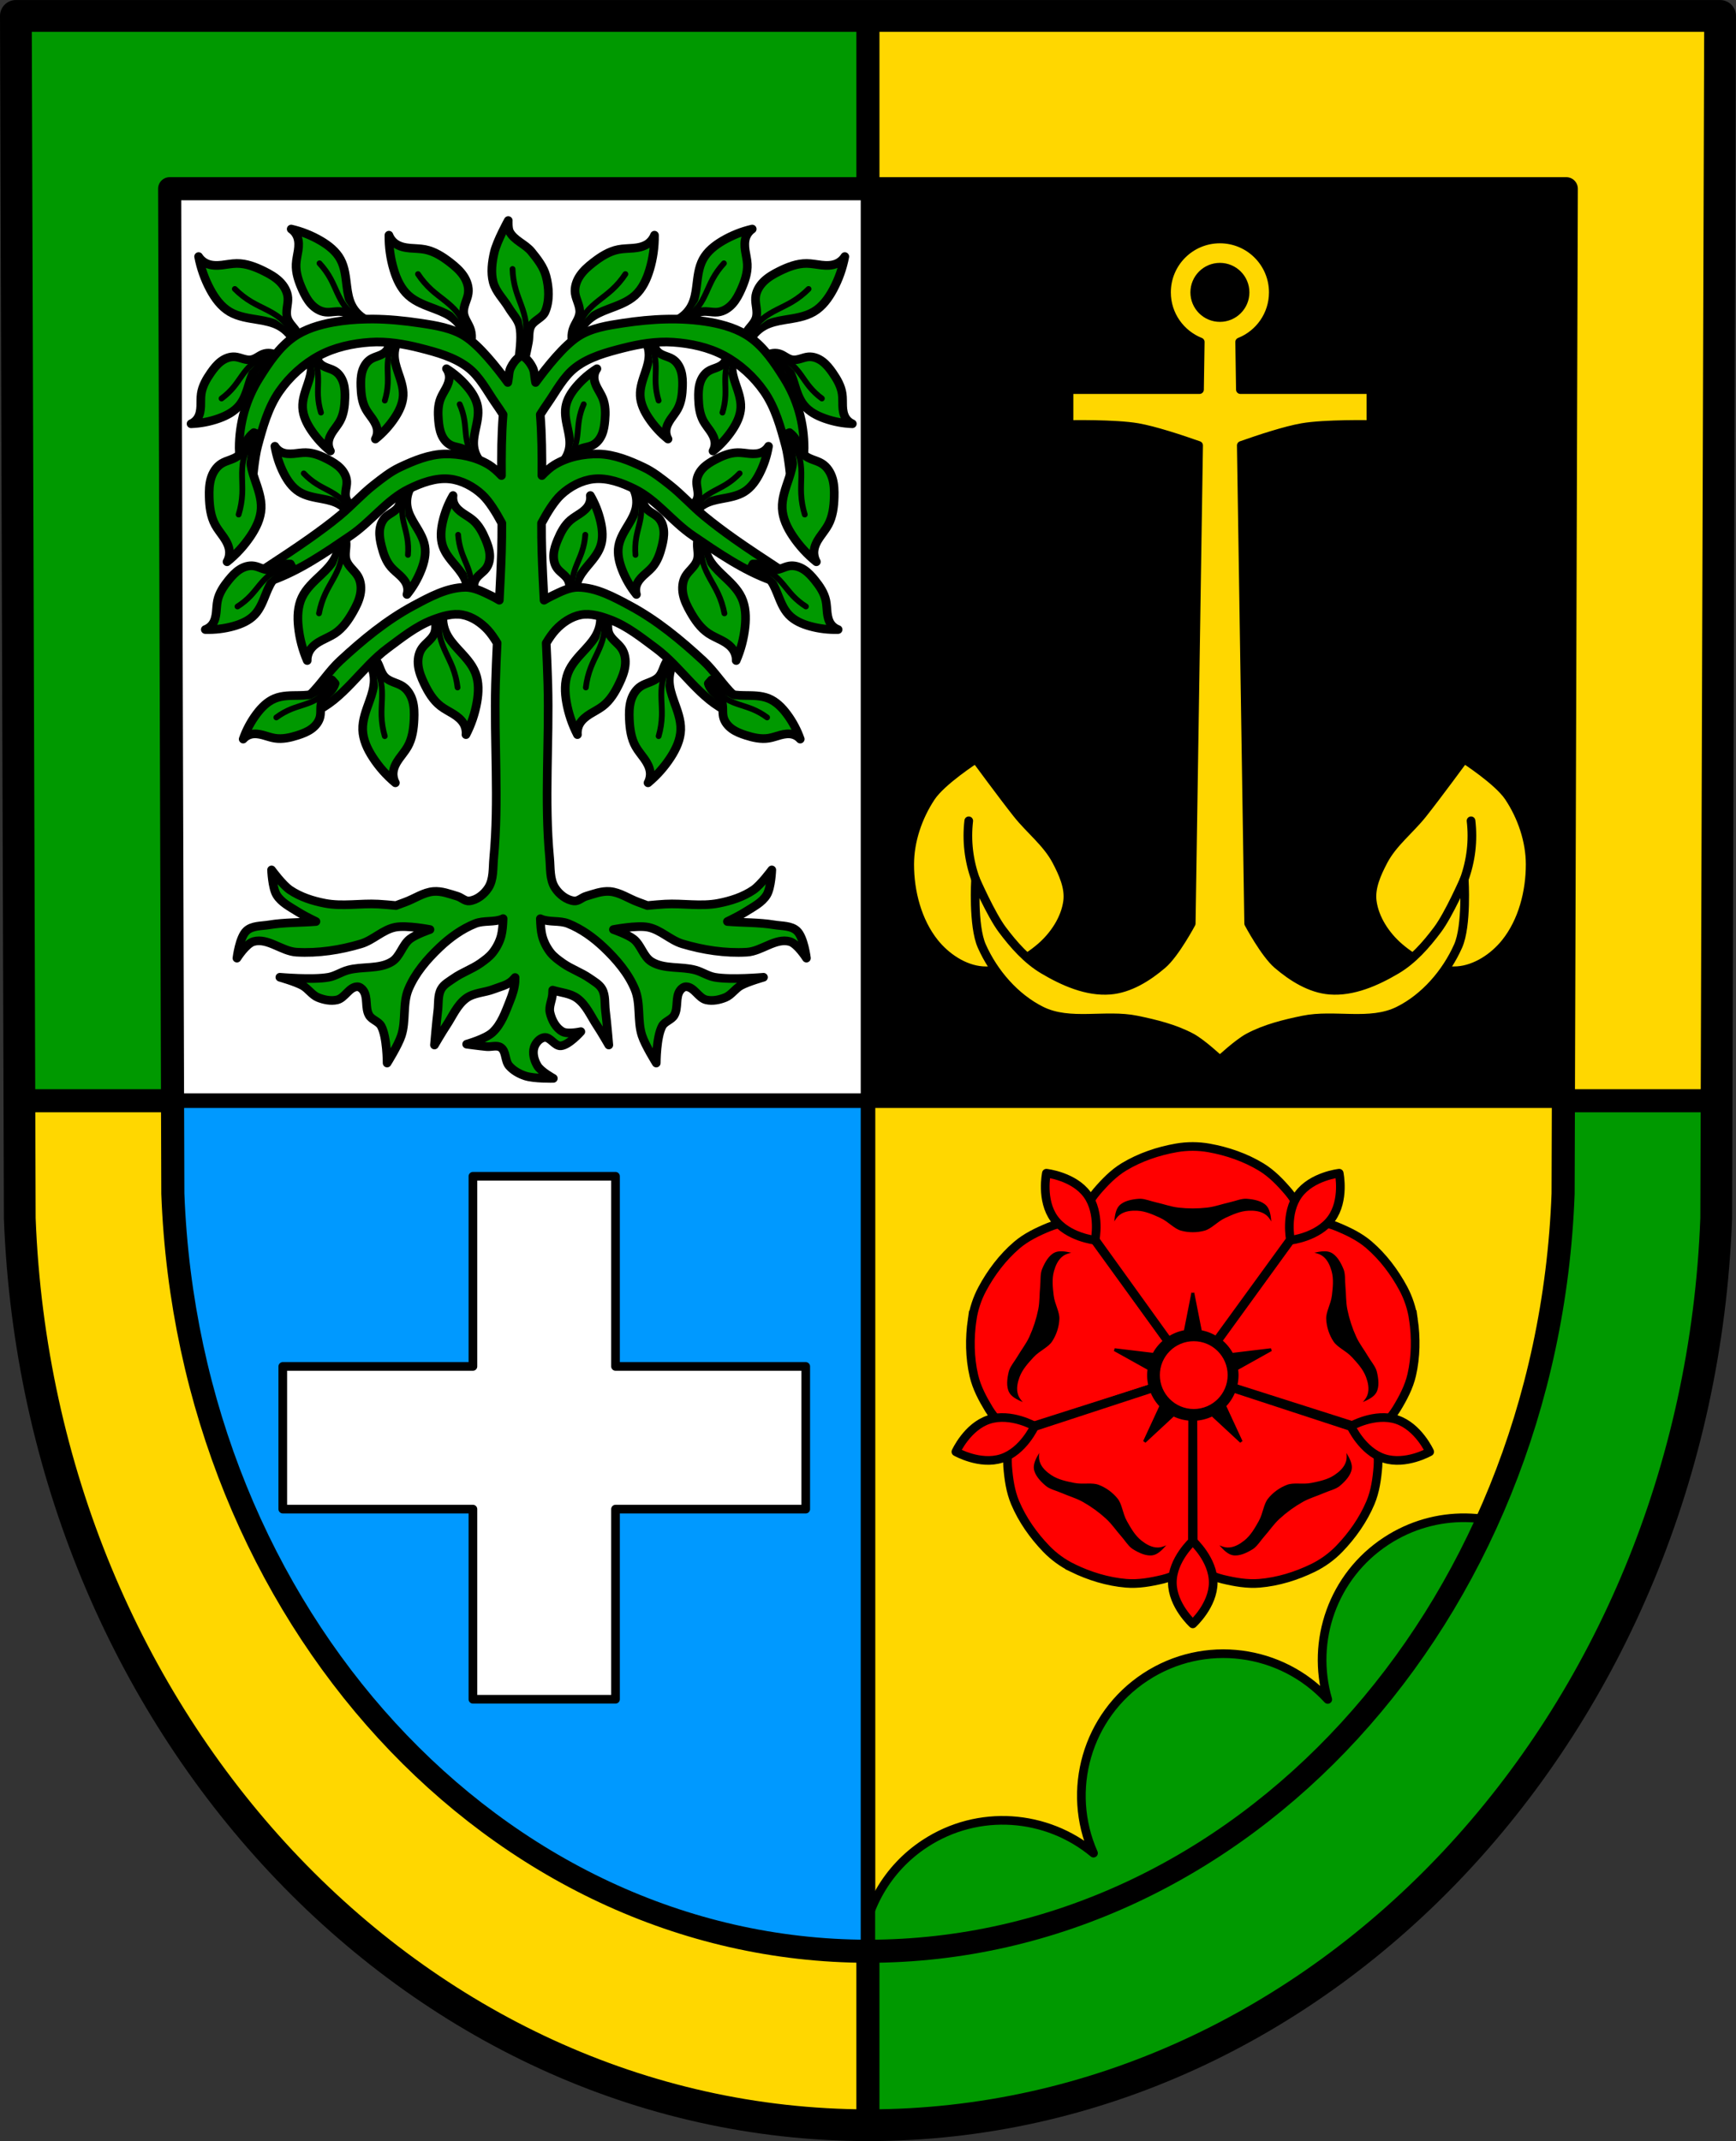 <?xml version="1.0" encoding="UTF-8" standalone="no"?>
<svg
   xmlns:dc="http://purl.org/dc/elements/1.1/"
   xmlns:cc="http://creativecommons.org/ns#"
   xmlns:rdf="http://www.w3.org/1999/02/22-rdf-syntax-ns#"
   xmlns:svg="http://www.w3.org/2000/svg"
   xmlns="http://www.w3.org/2000/svg"
   xmlns:xlink="http://www.w3.org/1999/xlink"
   xmlns:sodipodi="http://sodipodi.sourceforge.net/DTD/sodipodi-0.dtd"
   xmlns:inkscape="http://www.inkscape.org/namespaces/inkscape"
   version="1.1"
   viewBox="0 0 601.47 741.78"
   id="svg2"
   inkscape:version="0.48.4 r9939"
   width="100%"
   height="100%"
   sodipodi:docname="result(17).svg">
  <rect x="0" y="0" width="601.47" height="741.78" fill="#333333" stroke="none"/>
  <sodipodi:namedview
     pagecolor="#ffffff"
     bordercolor="#666666"
     borderopacity="1"
     objecttolerance="10"
     gridtolerance="10"
     guidetolerance="10"
     inkscape:pageopacity="0"
     inkscape:pageshadow="2"
     inkscape:window-width="1920"
     inkscape:window-height="1054"
     id="namedview213"
     showgrid="false"
     inkscape:zoom="0.31815363"
     inkscape:cx="300.735"
     inkscape:cy="370.89"
     inkscape:window-x="-4"
     inkscape:window-y="-4"
     inkscape:window-maximized="1"
     inkscape:current-layer="svg2" />
  <defs
     id="defs6">
    <path
       id="c"
       d="m51.991 301.39c-0.166 0.133-0.339 0.253-0.521 0.366-1.786 1.107-3.978 2.112-6.05 1.767-1.711-0.285-3.114-1.689-4.253-2.997-0.967-1.111-2.023-3.926-2.023-3.926s3.16 2.5 5.04 2.563c1.339 0.045 2.646-0.75 3.698-1.58 1.566-1.235 2.578-3.072 3.565-4.806 1.102-1.936 1.197-4.417 2.579-6.163 1.438-1.817 3.452-3.28 5.624-4.086 2.088-0.774 4.477-0.098 6.658-0.548 1.954-0.403 4.01-0.799 5.674-1.906 1.114-0.744 2.272-1.74 2.643-3.03 0.523-1.812-0.878-5.589-0.878-5.589s2.351 1.875 3.109 3.138c0.892 1.488 1.794 3.256 1.536 4.971-0.312 2.078-1.946 3.852-3.55 5.208-1.308 1.105-3.099 1.457-4.666 2.146-1.79 0.787-3.706 1.311-5.41 2.27-2.149 1.21-4.17 2.678-5.985 4.348-1.439 1.324-2.529 2.984-3.831 4.443-0.997 1.118-1.801 2.481-2.962 3.408"
       fill-rule="evenodd" />
    <path
       id="b"
       d="m17.861 301.39c0.166 0.133 0.339 0.253 0.521 0.366 1.786 1.107 3.978 2.112 6.05 1.767 1.711-0.285 3.114-1.689 4.253-2.997 0.967-1.111 2.023-3.926 2.023-3.926s-3.16 2.5-5.04 2.563c-1.339 0.045-2.646-0.75-3.698-1.58-1.566-1.235-2.578-3.072-3.565-4.806-1.102-1.936-1.197-4.417-2.579-6.163-1.438-1.817-3.452-3.28-5.624-4.086-2.088-0.774-4.477-0.098-6.658-0.548-1.954-0.403-4.01-0.799-5.674-1.906-1.114-0.744-2.272-1.74-2.643-3.03-0.523-1.812 0.878-5.589 0.878-5.589s-2.351 1.875-3.109 3.138c-0.892 1.488-1.794 3.256-1.536 4.971 0.312 2.078 1.946 3.852 3.55 5.208 1.308 1.105 3.099 1.457 4.666 2.146 1.79 0.787 3.706 1.311 5.41 2.27 2.149 1.21 4.17 2.678 5.985 4.348 1.439 1.324 2.529 2.984 3.831 4.443 0.997 1.118 1.801 2.481 2.962 3.408"
       fill-rule="evenodd" />
    <path
       id="a"
       d="m34.926 232.5-2.033 10.303a11.785 11.785 0 0 0-8.374 6.089l-10.43-1.251 9.183 5.121a11.785 11.785 0 0 0-0.13 1.647 11.785 11.785 0 0 0 3.317 8.195l-4.411 9.53 7.711-7.15a11.785 11.785 0 0 0 5.167 1.209 11.785 11.785 0 0 0 5.172-1.203l7.706 7.145-4.417-9.542a11.785 11.785 0 0 0 3.325-8.184 11.785 11.785 0 0 0-0.128-1.647l9.179-5.121-10.432 1.251a11.785 11.785 0 0 0-8.37-6.077l-2.035-10.314"
       fill-rule="evenodd" />
  </defs>
  <path
     d="m595.96 5.512-1.35 416.62c-6.572 175.25-136.42 314.05-293.88 314.14-157.32-0.215-287.22-139.06-293.88-314.14l-1.35-416.62h295.23z"
     fill="#090"
     id="path11" />
  <path
     d="m300.71 5.508v375.84h294.03l1.219-375.84h-295.25zm0 375.84h-294l0.125 40.781c6.665 175.08 136.55 313.94 293.87 314.16v-354.94z"
     fill="#ffd700"
     stroke="#000"
     stroke-linecap="round"
     stroke-linejoin="round"
     stroke-width="8"
     id="path13" />
  <path
     d="m595.96 5.512-1.35 416.62c-6.572 175.25-136.42 314.05-293.88 314.14-157.32-0.215-287.22-139.06-293.88-314.14l-1.35-416.62h295.23z"
     fill="none"
     stroke="#000"
     stroke-linecap="round"
     stroke-linejoin="round"
     stroke-width="11"
     id="path15" />
  <path
     d="m542.67 65.38-1.106 348.13c-5.386 146.44-111.79 262.41-240.84 262.49-128.93-0.179-235.38-116.2-240.84-262.49l-1.106-348.13h241.94z"
     id="path17" />
  <path
     d="m58.778 65.382 1.031 315.97h240.91v-315.97h-241.94z"
     fill="#fff"
     stroke="#000"
     stroke-linecap="round"
     stroke-linejoin="round"
     stroke-width="5"
     id="path19" />
  <path
     d="m300.71 381.35v294.66c129.04-0.082 235.46-116.06 240.84-262.5l0.094-32.156h-240.94z"
     fill="#ffd700"
     stroke="#000"
     stroke-dashoffset="3.118"
     stroke-linecap="round"
     stroke-linejoin="round"
     stroke-width="5"
     id="path21" />
  <path
     d="m507.87 525.82c-9.47-0.133-19.077 2.477-27.594 8.062-18.526 12.151-26.153 34.655-20.25 54.875-16.005-17.424-42.727-21.18-63.156-7.781-20.429 13.398-27.606 39.41-18 61.031-16.189-13.474-39.88-15.463-58.406-3.312-13.228 8.676-20.873 22.639-22.031 37.281 0.76 9e-3 1.519 0.03 2.281 0.031 93.253-0.059 174.69-60.637 214.72-149.5-2.494-0.423-5.024-0.652-7.562-0.688z"
     fill="#090"
     stroke="#000"
     stroke-dashoffset="3.118"
     stroke-linecap="round"
     stroke-linejoin="round"
     stroke-width="3"
     id="path23" />
  <path
     d="m59.809 381.35 0.094 32.156c5.462 146.3 111.88 262.32 240.81 262.5v-294.66h-240.91z"
     fill="#09f"
     stroke="#000"
     stroke-dashoffset="3.118"
     stroke-linecap="round"
     stroke-linejoin="round"
     stroke-width="5"
     id="path25" />
  <path
     d="m163.85 407.51v65.875h-65.875v49.437h65.875v65.875h49.406v-65.875h65.906v-49.437h-65.906v-65.875h-49.406z"
     fill="#fff"
     stroke="#000"
     stroke-dashoffset="3.118"
     stroke-linecap="round"
     stroke-linejoin="round"
     stroke-width="3"
     id="path27" />
  <path
     d="m542.67 65.38-1.106 348.13c-5.386 146.44-111.79 262.41-240.84 262.49-128.93-0.179-235.38-116.2-240.84-262.49l-1.106-348.13h241.94z"
     fill="none"
     stroke="#000"
     stroke-linecap="round"
     stroke-linejoin="round"
     stroke-width="8"
     id="path29" />
  <path
     d="m338.09 262.94s-11.773 7.563-15.531 13.219c-4.505 6.78-7.366 15.141-7.375 23.281-0.01 9.491 2.637 19.743 8.562 27.156 4.017 5.025 10.239 9.229 16.656 9.688 7.235 0.517 14.698-3.414 20.187-8.156 4.65-4.017 8.52-9.813 9.312-15.906 0.623-4.792-1.631-9.688-3.875-13.969-3.283-6.263-9.198-10.742-13.594-16.281-4.936-6.221-14.344-19.031-14.344-19.031zm169.16 0s-9.407 12.81-14.344 19.031c-4.395 5.54-10.31 10.018-13.594 16.281-2.244 4.28-4.498 9.176-3.875 13.969 0.792 6.093 4.662 11.889 9.312 15.906 5.489 4.742 12.952 8.674 20.187 8.156 6.417-0.459 12.67-4.662 16.688-9.688 5.926-7.413 8.541-17.666 8.531-27.156-0.01-8.14-2.87-16.501-7.375-23.281-3.758-5.655-15.531-13.219-15.531-13.219z"
     fill="#ffd700"
     stroke="#000"
     stroke-linecap="round"
     stroke-linejoin="round"
     stroke-width="3"
     id="path31" />
  <path
     d="m422.66 82.789c-10.217 0-18.5 8.283-18.5 18.5 0 7.807 4.848 14.471 11.687 17.187l-0.25 16.5h-45.218v12.094s16.012-0.313 23.844 1.062c5.83 1.024 14.749 3.958 21.062 6.188l-2.562 165.62s-5.571 10.454-9.969 14.219c-5.116 4.379-11.443 8.346-18.156 8.875-8.038 0.633-16.16-2.978-23.094-7.094-5.696-3.381-10.279-8.574-14.25-13.875-3.943-5.264-9.25-17.437-9.25-17.437s-0.986 16.052 2.156 23.125c4.122 9.279 11.534 17.884 20.625 22.406 9.919 4.934 22.213 0.981 33.062 3.219 6.463 1.333 13.046 2.936 18.875 6.031 3.729 1.98 9.938 7.812 9.938 7.812s6.24-5.832 9.969-7.812c5.828-3.095 12.38-4.698 18.844-6.031 10.85-2.238 23.175 1.715 33.094-3.219 9.091-4.522 16.503-13.128 20.625-22.406 3.142-7.073 2.125-23.125 2.125-23.125s-5.307 12.174-9.25 17.437c-3.971 5.301-8.523 10.494-14.219 13.875-6.934 4.115-15.087 7.727-23.125 7.094-6.713-0.529-13.009-4.496-18.125-8.875-4.398-3.764-9.969-14.219-9.969-14.219l-2.562-165.62c6.304-2.23 15.233-5.164 21.062-6.188 7.832-1.375 23.844-1.062 23.844-1.062v-12.094h-45.218l-0.25-16.5c6.84-2.716 11.656-9.38 11.656-17.187 0-10.217-8.283-18.5-18.5-18.5zm0 9.781c4.815 0 8.719 3.904 8.719 8.719 0 4.815-3.904 8.719-8.719 8.719-4.815 0-8.719-3.904-8.719-8.719 0-4.815 3.904-8.719 8.719-8.719z"
     fill="#ffd700"
     stroke="#000"
     stroke-dashoffset="3.118"
     stroke-linecap="round"
     stroke-linejoin="round"
     stroke-width="3"
     id="path33" />
  <path
     d="m338 304.63c-1.167-3.212-1.961-6.559-2.359-9.953-0.402-3.423-0.402-6.892 0-10.315"
     fill="none"
     stroke="#000"
     stroke-linecap="round"
     stroke-width="3"
     id="path35" />
  <path
     d="m507.31 304.63c1.167-3.212 1.961-6.559 2.359-9.953 0.402-3.423 0.402-6.892 0-10.315"
     fill="none"
     stroke="#000"
     stroke-linecap="round"
     stroke-width="3"
     id="path37" />
  <path
     d="m336.81 457.25c-0.919 6.371-0.845 13.026 0.6 19.3 0.956 4.157 3.02 8.031 5.234 11.677 1.89 3.113 6.782 8.563 6.782 8.563l63.824-20.327-39.309-54.23s-7.173 1.485-10.541 2.869c-3.945 1.622-7.906 3.516-11.142 6.294-4.885 4.192-8.894 9.506-11.936 15.179-1.77 3.3-2.975 6.968-3.51 10.676z"
     fill="#f00"
     fill-rule="evenodd"
     stroke="#000"
     stroke-width="3"
     id="path39" />
  <path
     d="m489.71 457.07c0.919 6.371 0.845 13.026-0.6 19.3-0.956 4.157-3.02 8.031-5.234 11.677-1.89 3.113-6.782 8.563-6.782 8.563l-63.824-20.327 39.309-54.23s7.173 1.485 10.541 2.869c3.945 1.622 7.906 3.516 11.142 6.294 4.885 4.192 8.894 9.506 11.936 15.179 1.77 3.3 2.975 6.968 3.51 10.676z"
     fill="#f00"
     fill-rule="evenodd"
     stroke="#000"
     stroke-width="3"
     id="path41" />
  <path
     d="m418.88 397.69c6.336 1.133 12.631 3.299 18.131 6.644 3.645 2.216 6.673 5.394 9.437 8.643 2.36 2.774 5.994 9.132 5.994 9.132l-39.385 54.178-39.103-54.379s3.667-6.341 6.042-9.102c2.781-3.234 5.826-6.397 9.482-8.594 5.517-3.316 11.823-5.449 18.165-6.55 3.689-0.641 7.551-0.631 11.239 0.029z"
     fill="#f00"
     fill-rule="evenodd"
     stroke="#000"
     stroke-width="3"
     id="path43" />
  <path
     d="m395.31 413.81c-0.276-9.2e-4 -0.55-7e-3 -0.829 9.2e-4 -2.725 0.2-5.801 0.819-7.718 2.766-1.583 1.607-1.986 4.158-2.184 6.405-0.168 1.908 0.873 5.678 0.873 5.678s1.414-5.046 3.349-6.555c1.375-1.07 3.357-1.234 5.098-1.164 2.592 0.103 5.062 1.262 7.425 2.332 2.639 1.194 4.636 3.733 7.425 4.513 2.902 0.813 6.139 0.813 9.042 0 2.789-0.782 4.786-3.319 7.425-4.513 2.363-1.07 4.836-2.229 7.428-2.332 1.742-0.069 3.721 0.094 5.096 1.164 1.935 1.507 3.349 6.555 3.349 6.555s1.04-3.77 0.873-5.678c-0.198-2.247-0.601-4.798-2.184-6.405-1.917-1.947-4.992-2.566-7.718-2.766-2.221-0.164-4.374 0.836-6.555 1.314-2.484 0.541-4.901 1.454-7.428 1.747-3.185 0.369-6.436 0.369-9.622 0-2.526-0.293-4.942-1.206-7.428-1.747-1.904-0.415-3.793-1.233-5.723-1.321"
     fill-rule="evenodd"
     stroke="#f00"
     stroke-linejoin="round"
     stroke-width="3"
     id="path45" />
  <path
     d="m478.24 474.05c0.098 0.259 0.177 0.522 0.245 0.791 0.652 2.653 1.013 5.769-0.246 8.195-1.04 2.002-3.34 3.173-5.417 4.056-1.762 0.749-5.67 0.925-5.67 0.925s4.362-2.904 5.197-5.215c0.593-1.639 0.135-3.574-0.468-5.202-0.899-2.433-2.764-4.423-4.512-6.34-1.952-2.141-4.983-3.255-6.588-5.667-1.67-2.509-2.67-5.587-2.794-8.599-0.118-2.894 1.678-5.577 1.998-8.456 0.287-2.578 0.626-5.287-0.078-7.784-0.472-1.678-1.24-3.509-2.682-4.486-2.032-1.375-7.267-1.16-7.267-1.16s3.265-2.155 5.131-2.584c2.199-0.506 4.749-0.91 6.767 0.098 2.444 1.221 3.984 3.955 5.017 6.485 0.842 2.061 0.557 4.418 0.779 6.634 0.254 2.53 0.131 5.11 0.633 7.603 0.633 3.143 1.637 6.235 2.973 9.156 1.06 2.312 2.674 4.328 3.957 6.529 0.982 1.683 2.345 3.225 3.025 5.033"
     fill-rule="evenodd"
     stroke="#f00"
     stroke-linejoin="round"
     stroke-width="3"
     id="path47" />
  <path
     d="m454.93 543.19c-5.785 2.822-12.145 4.786-18.56 5.328-4.25 0.36-8.57-0.42-12.719-1.414-3.542-0.848-10.227-3.839-10.227-3.839l-0.155-66.979 63.653 20.848s0.779 7.283 0.49 10.913c-0.338 4.252-0.931 8.602-2.587 12.532-2.498 5.932-6.333 11.373-10.804 16.004-2.601 2.693-5.725 4.963-9.093 6.606z"
     fill="#f00"
     fill-rule="evenodd"
     stroke="#000"
     stroke-linejoin="round"
     stroke-width="3"
     id="path49" />
  <use
     transform="matrix(1.301 0 0 1.301 367.84 145.41)"
     width="670.448"
     height="791.217"
     fill="#000000"
     stroke="#ff0000"
     stroke-linejoin="round"
     stroke-width="2.307"
     xlink:href="#c"
     id="use51" />
  <path
     d="m371.6 543.19c5.785 2.822 12.145 4.786 18.56 5.328 4.25 0.36 8.57-0.42 12.719-1.414 3.542-0.848 10.227-3.839 10.227-3.839l0.155-66.979-63.653 20.848s-0.779 7.283-0.49 10.913c0.338 4.252 0.931 8.602 2.587 12.532 2.498 5.932 6.333 11.373 10.804 16.004 2.601 2.693 5.725 4.963 9.093 6.606z"
     fill="#f00"
     fill-rule="evenodd"
     stroke="#000"
     stroke-width="3"
     id="path53" />
  <use
     transform="matrix(1.301 0 0 1.301 367.84 145.41)"
     width="670.448"
     height="791.217"
     fill="#000000"
     stroke="#ff0000"
     stroke-linejoin="round"
     stroke-width="2.307"
     xlink:href="#b"
     id="use55" />
  <path
     d="m348.29 474.05c-0.098 0.259-0.177 0.522-0.245 0.791-0.652 2.653-1.013 5.769 0.246 8.195 1.04 2.002 3.34 3.173 5.417 4.056 1.762 0.749 5.67 0.925 5.67 0.925s-4.362-2.904-5.197-5.215c-0.593-1.639-0.135-3.574 0.468-5.202 0.899-2.433 2.764-4.423 4.512-6.34 1.952-2.141 4.983-3.255 6.588-5.667 1.67-2.509 2.67-5.587 2.794-8.599 0.118-2.894-1.678-5.577-1.998-8.456-0.287-2.578-0.626-5.287 0.078-7.784 0.472-1.678 1.24-3.509 2.682-4.486 2.032-1.375 7.267-1.16 7.267-1.16s-3.265-2.155-5.131-2.584c-2.199-0.506-4.749-0.91-6.767 0.098-2.444 1.221-3.984 3.955-5.017 6.485-0.842 2.061-0.557 4.418-0.779 6.634-0.254 2.53-0.131 5.11-0.633 7.603-0.633 3.143-1.637 6.235-2.973 9.156-1.06 2.312-2.674 4.328-3.957 6.529-0.982 1.683-2.345 3.225-3.025 5.033"
     fill-rule="evenodd"
     stroke="#f00"
     stroke-linejoin="round"
     stroke-width="3"
     id="path57" />
  <use
     transform="matrix(1.301 0 0 1.301 367.84 145.41)"
     width="670.448"
     height="791.217"
     fill="#000000"
     stroke="#000000"
     stroke-width=".769"
     xlink:href="#a"
     id="use59" />
  <circle
     transform="matrix(1.301 0 0 1.301 -794.33 127.78)"
     cx="928.46"
     cy="267.96"
     r="5.954"
     d="m 934.417,267.965 c 0,3.288 -2.666,5.954 -5.954,5.954 -3.288,0 -5.954,-2.666 -5.954,-5.954 0,-3.288 2.666,-5.954 5.954,-5.954 3.288,0 5.954,2.666 5.954,5.954 z"
     fill="#f00"
     stroke="#f00"
     stroke-linejoin="round"
     stroke-width="6.151"
     id="circle61" />
  <path
     d="m463.99 406.46s1.95 9.359-2.708 15.763c-4.658 6.41-14.161 7.447-14.161 7.447s-1.952-9.358 2.707-15.776c4.659-6.412 14.163-7.446 14.163-7.446z"
     fill="#f00"
     stroke="#000"
     stroke-linecap="round"
     stroke-linejoin="round"
     stroke-width="3"
     id="path63" />
  <path
     d="m413.26 533.89s-7.078 6.425-7.078 14.345c0 7.923 7.078 14.345 7.078 14.345s7.081-6.422 7.081-14.345c0-7.926-7.081-14.345-7.081-14.345z"
     fill="#f00"
     stroke="#000"
     stroke-linecap="round"
     stroke-linejoin="round"
     stroke-width="3"
     id="path65" />
  <path
     d="m468.05 494.09s8.298-4.746 15.834-2.298c7.536 2.449 11.46 11.165 11.46 11.165s-8.297 4.75-15.835 2.301c-7.538-2.449-11.459-11.168-11.459-11.168z"
     fill="#f00"
     stroke="#000"
     stroke-linecap="round"
     stroke-linejoin="round"
     stroke-width="3"
     id="path67" />
  <path
     d="m362.54 406.46s-1.95 9.359 2.708 15.763c4.658 6.41 14.161 7.447 14.161 7.447s1.952-9.358-2.707-15.776c-4.659-6.412-14.163-7.446-14.163-7.446z"
     fill="#f00"
     stroke="#000"
     stroke-linecap="round"
     stroke-linejoin="round"
     stroke-width="3"
     id="path69" />
  <path
     d="m358.48 494.09s-8.298-4.746-15.834-2.298c-7.536 2.449-11.46 11.165-11.46 11.165s8.297 4.75 15.835 2.301c7.538-2.449 11.459-11.168 11.459-11.168z"
     fill="#f00"
     stroke="#000"
     stroke-linecap="round"
     stroke-linejoin="round"
     stroke-width="3"
     id="path71" />
  <path
     d="m117.06 184.73c0.696 2.858 0.326 5.962-1.021 8.577-1.135 2.203-2.902 4.009-4.697 5.718-2.535 2.413-5.25 4.797-6.739 7.964-1.477 3.142-1.591 6.758-1.225 10.211 0.424 4.005 1.461 7.945 3.063 11.64-0.041-1.291 0.32-2.591 1.021-3.676 0.943-1.459 2.437-2.471 3.973-3.284 1.535-0.813 3.158-1.471 4.604-2.434 2.761-1.839 4.7-4.667 6.331-7.556 1.062-1.882 2.034-3.85 2.461-5.968 0.428-2.118 0.267-4.421-0.827-6.285-0.597-1.017-1.441-1.861-2.223-2.744-0.783-0.882-1.528-1.843-1.861-2.974-0.261-0.886-0.254-1.829-0.184-2.75 0.07-0.921 0.202-1.84 0.184-2.764-0.024-1.197-0.304-2.389-0.817-3.472l-2.042-0.204"
     fill="#090"
     stroke="#000"
     stroke-linecap="round"
     stroke-linejoin="round"
     stroke-width="3"
     id="path73" />
  <path
     d="m118.49 189.63c0.115 1.855-0.093 3.729-0.613 5.514-1.083 3.719-3.453 6.911-5.105 10.415-1.04 2.206-1.797 4.546-2.246 6.943"
     fill="#090"
     stroke="#000"
     stroke-linecap="round"
     stroke-linejoin="round"
     stroke-width="2"
     id="path75" />
  <path
     d="m102.37 119.42c-1.029-2.755-3.079-5.116-5.662-6.523-2.177-1.185-4.652-1.687-7.098-2.093-3.453-0.573-7.038-1.02-10.049-2.804-2.986-1.77-5.112-4.698-6.749-7.76-1.898-3.552-3.253-7.394-4.003-11.351 0.691 1.091 1.72 1.964 2.909 2.468 1.6 0.677 3.404 0.676 5.131 0.486s3.439-0.557 5.177-0.572c3.317-0.029 6.51 1.221 9.482 2.696 1.936 0.961 3.845 2.043 5.388 3.555 1.544 1.512 2.704 3.508 2.845 5.665 0.077 1.177-0.147 2.349-0.299 3.519-0.152 1.169-0.229 2.383 0.131 3.506 0.282 0.88 0.817 1.656 1.392 2.378 0.576 0.723 1.201 1.409 1.704 2.183 0.653 1.004 1.09 2.148 1.274 3.331l-1.575 1.316"
     fill="#090"
     stroke="#000"
     stroke-linecap="round"
     stroke-linejoin="round"
     stroke-width="3"
     id="path77" />
  <path
     d="m100.8 114.56c-0.946-1.599-2.172-3.033-3.604-4.218-2.985-2.469-6.739-3.778-10.074-5.75-2.1-1.241-4.04-2.752-5.758-4.483"
     fill="#090"
     stroke="#000"
     stroke-linecap="round"
     stroke-linejoin="round"
     stroke-width="2"
     id="path79" />
  <path
     d="m139.17 116.3c-1.587 1.794-2.501 4.17-2.524 6.565-0.02 2.018 0.566 3.99 1.21 5.903 0.909 2.701 1.958 5.45 1.827 8.297-0.131 2.824-1.423 5.472-2.998 7.819-1.828 2.723-4.072 5.167-6.63 7.219 0.52-0.914 0.754-1.988 0.662-3.035-0.125-1.409-0.816-2.706-1.613-3.875-0.797-1.169-1.716-2.26-2.391-3.503-1.29-2.373-1.612-5.147-1.688-7.848-0.05-1.759-2e-3 -3.545 0.495-5.233 0.497-1.688 1.488-3.286 2.984-4.212 0.816-0.506 1.745-0.793 2.644-1.131 0.899-0.338 1.801-0.747 2.471-1.435 0.525-0.539 0.878-1.22 1.177-1.911 0.299-0.69 0.554-1.402 0.918-2.061 0.472-0.853 1.127-1.605 1.908-2.19l1.548 0.629"
     fill="#090"
     stroke="#000"
     stroke-linecap="round"
     stroke-linejoin="round"
     stroke-width="3"
     id="path81" />
  <path
     d="m136.28 119.28c-0.788 1.292-1.35 2.721-1.654 4.204-0.633 3.09-0.139 6.29-0.281 9.441-0.089 1.984-0.433 3.957-1.021 5.854"
     fill="#090"
     stroke="#000"
     stroke-linecap="round"
     stroke-linejoin="round"
     stroke-width="2"
     id="path83" />
  <path
     d="m167.32 160.79c-1.708-1.531-2.839-3.69-3.126-5.966-0.241-1.917 0.098-3.858 0.499-5.748 0.566-2.67 1.261-5.4 0.822-8.093-0.436-2.672-1.957-5.048-3.715-7.107-2.039-2.389-4.443-4.465-7.103-6.135 0.596 0.812 0.937 1.808 0.964 2.814 0.037 1.354-0.478 2.664-1.107 3.864-0.629 1.2-1.382 2.339-1.888 3.596-0.965 2.4-0.965 5.074-0.739 7.651 0.147 1.679 0.39 3.372 1.049 4.923s1.778 2.961 3.304 3.677c0.832 0.391 1.747 0.562 2.64 0.784 0.892 0.222 1.795 0.512 2.508 1.092 0.559 0.455 0.97 1.064 1.331 1.687 0.361 0.623 0.681 1.273 1.101 1.859 0.543 0.76 1.249 1.402 2.056 1.872l1.403-0.769"
     fill="#090"
     stroke="#000"
     stroke-linecap="round"
     stroke-linejoin="round"
     stroke-width="3"
     id="path85" />
  <path
     d="m164.23 158.27c-0.892-1.142-1.585-2.439-2.038-3.816-0.944-2.869-0.827-5.967-1.31-8.949-0.304-1.877-0.849-3.716-1.617-5.456"
     fill="#090"
     stroke="#000"
     stroke-linecap="round"
     stroke-linejoin="round"
     stroke-width="2"
     id="path87" />
  <path
     d="m105.36 120.45c1.587 1.794 2.501 4.17 2.524 6.565 0.02 2.018-0.566 3.99-1.21 5.903-0.909 2.701-1.958 5.45-1.827 8.297 0.131 2.824 1.423 5.472 2.998 7.819 1.828 2.723 4.072 5.167 6.63 7.219-0.52-0.914-0.754-1.988-0.662-3.035 0.125-1.409 0.816-2.706 1.613-3.875 0.797-1.169 1.716-2.26 2.391-3.503 1.29-2.373 1.612-5.147 1.688-7.848 0.05-1.759 2e-3 -3.545-0.495-5.233-0.497-1.688-1.488-3.286-2.984-4.212-0.816-0.506-1.745-0.793-2.644-1.131-0.899-0.338-1.801-0.747-2.471-1.435-0.525-0.539-0.878-1.22-1.177-1.911-0.299-0.69-0.554-1.402-0.918-2.061-0.472-0.853-1.127-1.605-1.908-2.19l-1.548 0.629"
     fill="#090"
     stroke="#000"
     stroke-linecap="round"
     stroke-linejoin="round"
     stroke-width="3"
     id="path89" />
  <path
     d="m108.25 123.44c0.788 1.292 1.35 2.721 1.654 4.204 0.633 3.09 0.139 6.29 0.281 9.441 0.089 1.984 0.433 3.957 1.021 5.854"
     fill="#090"
     stroke="#000"
     stroke-linecap="round"
     stroke-linejoin="round"
     stroke-width="2"
     id="path91" />
  <path
     d="m127.58 111.11c-2.481-1.04-4.564-2.997-5.756-5.408-1.005-2.032-1.374-4.312-1.657-6.56-0.399-3.175-0.679-6.468-2.201-9.283-1.51-2.792-4.109-4.84-6.847-6.445-3.177-1.862-6.639-3.239-10.228-4.066 0.972 0.67 1.733 1.642 2.15 2.747 0.561 1.486 0.495 3.135 0.259 4.706-0.236 1.571-0.632 3.123-0.709 4.709-0.146 3.03 0.882 5.992 2.122 8.76 0.808 1.803 1.728 3.586 3.055 5.051 1.326 1.465 3.108 2.597 5.073 2.804 1.072 0.113 2.152-0.05 3.226-0.146 1.074-0.097 2.186-0.123 3.199 0.246 0.794 0.289 1.484 0.806 2.123 1.358 0.64 0.552 1.244 1.148 1.934 1.636 0.894 0.633 1.923 1.073 2.998 1.284l1.259-1.392"
     fill="#090"
     stroke="#000"
     stroke-linecap="round"
     stroke-linejoin="round"
     stroke-width="3"
     id="path93" />
  <path
     d="m123.2 109.5c-1.427-0.922-2.693-2.093-3.724-3.444-2.148-2.816-3.21-6.293-4.891-9.411-1.058-1.963-2.369-3.79-3.889-5.423"
     fill="#090"
     stroke="#000"
     stroke-linecap="round"
     stroke-linejoin="round"
     stroke-width="2"
     id="path95" />
  <path
     d="m161.59 118.06c-0.463-2.905-2.003-5.625-4.256-7.516-1.899-1.593-4.225-2.576-6.542-3.459-3.27-1.246-6.696-2.396-9.293-4.742-2.576-2.327-4.079-5.619-5.076-8.944-1.156-3.858-1.722-7.892-1.673-11.92 0.461 1.206 1.296 2.267 2.362 2.996 1.434 0.981 3.203 1.337 4.933 1.494 1.73 0.156 3.482 0.136 5.187 0.466 3.257 0.629 6.139 2.488 8.759 4.523 1.707 1.325 3.363 2.765 4.576 4.553 1.213 1.788 1.954 3.975 1.665 6.116-0.158 1.169-0.61 2.273-0.991 3.39-0.381 1.116-0.697 2.29-0.567 3.462 0.102 0.918 0.472 1.785 0.893 2.607 0.421 0.822 0.898 1.619 1.238 2.478 0.441 1.114 0.643 2.321 0.588 3.518l-1.805 0.977"
     fill="#090"
     stroke="#000"
     stroke-linecap="round"
     stroke-linejoin="round"
     stroke-width="3"
     id="path97" />
  <path
     d="m161.01 112.98c-0.611-1.755-1.527-3.404-2.696-4.849-2.436-3.012-5.856-5.04-8.733-7.633-1.812-1.633-3.414-3.498-4.755-5.536"
     fill="#090"
     stroke="#000"
     stroke-linecap="round"
     stroke-linejoin="round"
     stroke-width="2"
     id="path99" />
  <path
     d="m96.885 124.7c-1.425-0.371-2.955-0.329-4.358 0.118-1.403 0.448-2.674 1.3-3.621 2.428-1.301 1.549-1.95 3.529-2.543 5.463-0.836 2.726-1.661 5.551-3.473 7.753-1.796 2.182-4.404 3.545-7.065 4.497-3.088 1.104-6.347 1.731-9.625 1.852 0.962-0.424 1.79-1.148 2.339-2.045 0.739-1.206 0.955-2.66 1.011-4.074 0.056-1.414-0.033-2.837 0.165-4.238 0.378-2.674 1.774-5.093 3.317-7.31 1.006-1.445 2.105-2.856 3.51-3.919 1.404-1.062 3.156-1.755 4.91-1.597 0.957 0.086 1.872 0.417 2.796 0.684 0.923 0.267 1.896 0.472 2.841 0.3 0.74-0.135 1.418-0.492 2.065-0.875 0.647-0.383 1.281-0.798 1.983-1.067 1.593-0.61 3.482-0.377 4.879 0.602l0.869 1.427"
     fill="#090"
     stroke="#000"
     stroke-linecap="round"
     stroke-linejoin="round"
     stroke-width="3"
     id="path101" />
  <path
     d="m90.741 124.15c-1.402 0.569-2.705 1.382-3.832 2.392-2.349 2.105-3.857 4.97-5.848 7.417-1.253 1.541-2.704 2.921-4.306 4.095"
     fill="#090"
     stroke="#000"
     stroke-linecap="round"
     stroke-linejoin="round"
     stroke-width="2"
     id="path103" />
  <path
     d="m121.97 180.12c-0.784-2.263-2.406-4.225-4.482-5.421-1.749-1.008-3.754-1.465-5.737-1.843-2.799-0.534-5.71-0.968-8.126-2.48-2.396-1.5-4.07-3.925-5.342-6.449-1.476-2.929-2.504-6.083-3.037-9.319 0.541 0.902 1.362 1.633 2.32 2.066 1.289 0.583 2.758 0.617 4.168 0.496 1.409-0.121 2.811-0.386 4.225-0.364 2.701 0.041 5.276 1.122 7.666 2.38 1.557 0.82 3.09 1.738 4.317 3s2.132 2.909 2.205 4.667c0.04 0.96-0.165 1.91-0.312 2.859-0.147 0.949-0.233 1.935 0.038 2.857 0.212 0.722 0.632 1.364 1.087 1.964 0.454 0.6 0.95 1.171 1.345 1.811 0.512 0.83 0.845 1.77 0.972 2.737l-1.308 1.04"
     fill="#090"
     stroke="#000"
     stroke-linecap="round"
     stroke-linejoin="round"
     stroke-width="3"
     id="path105" />
  <path
     d="m120.78 176.14c-0.739-1.321-1.708-2.512-2.851-3.504-2.382-2.068-5.412-3.208-8.088-4.878-1.685-1.052-3.235-2.319-4.6-3.762"
     fill="#090"
     stroke="#000"
     stroke-linecap="round"
     stroke-linejoin="round"
     stroke-width="2"
     id="path107" />
  <path
     d="m142.22 169.02c-1.165 2.093-1.547 4.61-1.055 6.954 0.414 1.975 1.41 3.775 2.449 5.506 1.468 2.443 3.083 4.902 3.566 7.711 0.479 2.786-0.214 5.65-1.249 8.281-1.2 3.052-2.867 5.92-4.925 8.474 0.312-1.004 0.31-2.104-6e-3 -3.107-0.425-1.349-1.378-2.467-2.408-3.438s-2.161-1.839-3.087-2.908c-1.769-2.041-2.679-4.681-3.334-7.302-0.426-1.707-0.763-3.462-0.64-5.218 0.123-1.755 0.748-3.529 2.01-4.755 0.689-0.669 1.534-1.149 2.339-1.672 0.805-0.523 1.598-1.116 2.105-1.932 0.397-0.639 0.596-1.381 0.74-2.119 0.144-0.738 0.24-1.488 0.454-2.209 0.278-0.935 0.756-1.81 1.393-2.548l1.648 0.282"
     fill="#090"
     stroke="#000"
     stroke-linecap="round"
     stroke-linejoin="round"
     stroke-width="3"
     id="path109" />
  <path
     d="m140.04 172.56c-0.492 1.431-0.734 2.948-0.713 4.461 0.045 3.154 1.215 6.173 1.753 9.281 0.339 1.957 0.427 3.958 0.26 5.937"
     fill="#090"
     stroke="#000"
     stroke-linecap="round"
     stroke-linejoin="round"
     stroke-width="2"
     id="path111" />
  <path
     d="m161.37 208.36c0.834-2.245 0.829-4.791-0.013-7.034-0.709-1.89-1.967-3.518-3.257-5.07-1.821-2.192-3.792-4.378-4.695-7.08-0.896-2.681-0.646-5.617-0.023-8.374 0.723-3.199 1.935-6.287 3.581-9.124-0.156 1.04 0.013 2.126 0.477 3.07 0.625 1.269 1.737 2.23 2.902 3.033s2.415 1.489 3.493 2.405c2.059 1.749 3.359 4.22 4.404 6.711 0.68 1.623 1.28 3.306 1.425 5.06 0.145 1.754-0.204 3.601-1.265 5.005-0.579 0.766-1.342 1.369-2.058 2.008-0.717 0.639-1.41 1.346-1.787 2.229-0.295 0.692-0.379 1.455-0.409 2.207-0.03 0.752-0.011 1.508-0.113 2.253-0.133 0.966-0.473 1.903-0.99 2.73l-1.671-0.029"
     fill="#090"
     stroke="#000"
     stroke-linecap="round"
     stroke-linejoin="round"
     stroke-width="3"
     id="path113" />
  <path
     d="m163 204.53c0.269-1.489 0.278-3.025 0.027-4.518-0.523-3.111-2.138-5.917-3.142-8.907-0.632-1.883-1.022-3.847-1.159-5.829"
     fill="#090"
     stroke="#000"
     stroke-linecap="round"
     stroke-linejoin="round"
     stroke-width="2"
     id="path115" />
  <path
     d="m126.71 227.71c1.882 2.203 2.938 5.096 2.916 7.993-0.018 2.441-0.768 4.814-1.586 7.114-1.155 3.248-2.482 6.551-2.382 9.996 0.099 3.418 1.606 6.648 3.463 9.519 2.154 3.332 4.817 6.333 7.868 8.869-0.61-1.116-0.871-2.42-0.737-3.685 0.18-1.702 1.044-3.256 2.032-4.652 0.988-1.397 2.122-2.697 2.965-4.187 1.609-2.844 2.057-6.192 2.205-9.456 0.097-2.126 0.076-4.288-0.49-6.34-0.566-2.052-1.731-4.005-3.522-5.156-0.977-0.628-2.094-0.995-3.174-1.423-1.08-0.428-2.162-0.941-2.958-1.787-0.623-0.663-1.036-1.494-1.384-2.335-0.348-0.841-0.64-1.707-1.067-2.511-0.553-1.042-1.33-1.965-2.261-2.688l-1.886 0.728"
     fill="#090"
     stroke="#000"
     stroke-linecap="round"
     stroke-linejoin="round"
     stroke-width="3"
     id="path117" />
  <path
     d="m130.14 231.39c0.926 1.579 1.576 3.319 1.913 5.119 0.702 3.751 0.037 7.61 0.143 11.424 0.067 2.402 0.442 4.795 1.113 7.101"
     fill="#090"
     stroke="#000"
     stroke-linecap="round"
     stroke-linejoin="round"
     stroke-width="2"
     id="path119" />
  <path
     d="m153.99 210.44c-0.877 2.761-0.723 5.837 0.425 8.497 0.967 2.242 2.581 4.135 4.23 5.936 2.328 2.542 4.836 5.068 6.085 8.281 1.239 3.187 1.107 6.749 0.515 10.116-0.687 3.907-1.972 7.709-3.796 11.232 0.128-1.266-0.14-2.568-0.755-3.681-0.828-1.497-2.228-2.593-3.682-3.495s-3.004-1.659-4.36-2.703c-2.589-1.993-4.304-4.903-5.711-7.852-0.917-1.921-1.738-3.92-2.016-6.031s0.036-4.363 1.237-6.12c0.655-0.959 1.542-1.732 2.37-2.546 0.829-0.814 1.625-1.708 2.029-2.797 0.316-0.853 0.373-1.78 0.366-2.69-7e-3 -0.91-0.075-1.822 6e-3 -2.728 0.104-1.175 0.46-2.327 1.037-3.356l2.021-0.063"
     fill="#090"
     stroke="#000"
     stroke-linecap="round"
     stroke-linejoin="round"
     stroke-width="3"
     id="path121" />
  <path
     d="m152.25 215.16c-0.238 1.815-0.16 3.671 0.23 5.46 0.813 3.728 2.927 7.024 4.314 10.579 0.873 2.238 1.459 4.588 1.739 6.975"
     fill="#090"
     stroke="#000"
     stroke-linecap="round"
     stroke-linejoin="round"
     stroke-width="2"
     id="path123" />
  <path
     d="m244.45 184.73c-0.696 2.858-0.326 5.962 1.021 8.577 1.135 2.203 2.902 4.009 4.697 5.718 2.535 2.413 5.25 4.797 6.739 7.964 1.477 3.142 1.591 6.758 1.225 10.211-0.424 4.005-1.461 7.945-3.063 11.64 0.041-1.291-0.32-2.591-1.021-3.676-0.943-1.459-2.437-2.471-3.973-3.284-1.535-0.813-3.158-1.471-4.604-2.434-2.761-1.839-4.7-4.667-6.331-7.556-1.062-1.882-2.034-3.85-2.461-5.968-0.428-2.118-0.267-4.421 0.827-6.285 0.597-1.017 1.441-1.861 2.223-2.744 0.783-0.882 1.528-1.843 1.861-2.974 0.261-0.886 0.254-1.829 0.184-2.75-0.07-0.921-0.202-1.84-0.184-2.764 0.024-1.197 0.304-2.389 0.817-3.472l2.042-0.204"
     fill="#090"
     stroke="#000"
     stroke-linecap="round"
     stroke-linejoin="round"
     stroke-width="3"
     id="path125" />
  <path
     d="m243.02 189.63c-0.115 1.855 0.093 3.729 0.613 5.514 1.083 3.719 3.453 6.911 5.105 10.415 1.04 2.206 1.797 4.546 2.246 6.943"
     fill="#090"
     stroke="#000"
     stroke-linecap="round"
     stroke-linejoin="round"
     stroke-width="2"
     id="path127" />
  <path
     d="m259.14 119.42c1.029-2.755 3.079-5.116 5.662-6.523 2.177-1.185 4.652-1.687 7.098-2.093 3.453-0.573 7.038-1.02 10.049-2.804 2.986-1.77 5.112-4.698 6.749-7.76 1.898-3.552 3.253-7.394 4.003-11.351-0.691 1.091-1.72 1.964-2.909 2.468-1.6 0.677-3.404 0.676-5.131 0.486s-3.439-0.557-5.177-0.572c-3.317-0.029-6.51 1.221-9.482 2.696-1.936 0.961-3.845 2.043-5.388 3.555-1.544 1.512-2.704 3.508-2.845 5.665-0.077 1.177 0.147 2.349 0.299 3.519 0.152 1.169 0.229 2.383-0.131 3.506-0.282 0.88-0.817 1.656-1.392 2.378-0.576 0.723-1.201 1.409-1.704 2.183-0.653 1.004-1.09 2.148-1.274 3.331l1.575 1.316"
     fill="#090"
     stroke="#000"
     stroke-linecap="round"
     stroke-linejoin="round"
     stroke-width="3"
     id="path129" />
  <path
     d="m260.71 114.56c0.946-1.599 2.172-3.033 3.604-4.218 2.985-2.469 6.739-3.778 10.074-5.75 2.1-1.241 4.04-2.752 5.758-4.483"
     fill="#090"
     stroke="#000"
     stroke-linecap="round"
     stroke-linejoin="round"
     stroke-width="2"
     id="path131" />
  <path
     d="m222.33 116.3c1.587 1.794 2.501 4.17 2.524 6.565 0.02 2.018-0.566 3.99-1.21 5.903-0.909 2.701-1.958 5.45-1.827 8.297 0.131 2.824 1.423 5.472 2.998 7.819 1.828 2.723 4.072 5.167 6.63 7.219-0.52-0.914-0.754-1.988-0.662-3.035 0.125-1.409 0.816-2.706 1.613-3.875 0.797-1.169 1.716-2.26 2.391-3.503 1.29-2.373 1.612-5.147 1.688-7.848 0.05-1.759 2e-3 -3.545-0.495-5.233-0.497-1.688-1.488-3.286-2.984-4.212-0.816-0.506-1.745-0.793-2.644-1.131-0.899-0.338-1.801-0.747-2.471-1.435-0.525-0.539-0.878-1.22-1.177-1.911-0.299-0.69-0.554-1.402-0.918-2.061-0.472-0.853-1.127-1.605-1.908-2.19l-1.548 0.629"
     fill="#090"
     stroke="#000"
     stroke-linecap="round"
     stroke-linejoin="round"
     stroke-width="3"
     id="path133" />
  <path
     d="m225.23 119.28c0.788 1.292 1.35 2.721 1.654 4.204 0.633 3.09 0.139 6.29 0.281 9.441 0.089 1.984 0.433 3.957 1.021 5.854"
     fill="#090"
     stroke="#000"
     stroke-linecap="round"
     stroke-linejoin="round"
     stroke-width="2"
     id="path135" />
  <path
     d="m194.19 160.79c1.708-1.531 2.839-3.69 3.126-5.966 0.241-1.917-0.098-3.858-0.499-5.748-0.566-2.67-1.261-5.4-0.822-8.093 0.436-2.672 1.957-5.048 3.715-7.107 2.039-2.389 4.443-4.465 7.103-6.135-0.596 0.812-0.937 1.808-0.964 2.814-0.037 1.354 0.478 2.664 1.107 3.864 0.629 1.2 1.382 2.339 1.888 3.596 0.965 2.4 0.965 5.074 0.739 7.651-0.147 1.679-0.39 3.372-1.049 4.923s-1.778 2.961-3.304 3.677c-0.832 0.391-1.747 0.562-2.64 0.784-0.892 0.222-1.795 0.512-2.508 1.092-0.559 0.455-0.97 1.064-1.331 1.687-0.361 0.623-0.681 1.273-1.101 1.859-0.543 0.76-1.249 1.402-2.056 1.872l-1.403-0.769"
     fill="#090"
     stroke="#000"
     stroke-linecap="round"
     stroke-linejoin="round"
     stroke-width="3"
     id="path137" />
  <path
     d="m197.27 158.27c0.892-1.142 1.585-2.439 2.038-3.816 0.944-2.869 0.827-5.967 1.31-8.949 0.304-1.877 0.849-3.716 1.617-5.456"
     fill="#090"
     stroke="#000"
     stroke-linecap="round"
     stroke-linejoin="round"
     stroke-width="2"
     id="path139" />
  <path
     d="m256.15 120.45c-1.587 1.794-2.501 4.17-2.524 6.565-0.02 2.018 0.566 3.99 1.21 5.903 0.909 2.701 1.958 5.45 1.827 8.297-0.131 2.824-1.423 5.472-2.998 7.819-1.828 2.723-4.072 5.167-6.63 7.219 0.52-0.914 0.754-1.988 0.662-3.035-0.125-1.409-0.816-2.706-1.613-3.875-0.797-1.169-1.716-2.26-2.391-3.503-1.29-2.373-1.612-5.147-1.688-7.848-0.05-1.759-2e-3 -3.545 0.495-5.233 0.497-1.688 1.488-3.286 2.984-4.212 0.816-0.506 1.745-0.793 2.644-1.131 0.899-0.338 1.801-0.747 2.471-1.435 0.525-0.539 0.878-1.22 1.177-1.911 0.299-0.69 0.554-1.402 0.918-2.061 0.472-0.853 1.127-1.605 1.908-2.19l1.548 0.629"
     fill="#090"
     stroke="#000"
     stroke-linecap="round"
     stroke-linejoin="round"
     stroke-width="3"
     id="path141" />
  <path
     d="m253.26 123.44c-0.788 1.292-1.35 2.721-1.654 4.204-0.633 3.09-0.139 6.29-0.281 9.441-0.089 1.984-0.433 3.957-1.021 5.854"
     fill="#090"
     stroke="#000"
     stroke-linecap="round"
     stroke-linejoin="round"
     stroke-width="2"
     id="path143" />
  <path
     d="m233.93 111.11c2.481-1.04 4.564-2.997 5.756-5.408 1.005-2.032 1.374-4.312 1.657-6.56 0.399-3.175 0.679-6.468 2.201-9.283 1.51-2.792 4.109-4.84 6.847-6.445 3.177-1.862 6.639-3.239 10.228-4.066-0.972 0.67-1.733 1.642-2.15 2.747-0.561 1.486-0.495 3.135-0.259 4.706 0.236 1.571 0.632 3.123 0.709 4.709 0.146 3.03-0.882 5.992-2.122 8.76-0.808 1.803-1.728 3.586-3.055 5.051-1.326 1.465-3.108 2.597-5.073 2.804-1.072 0.113-2.152-0.05-3.226-0.146-1.074-0.097-2.186-0.123-3.199 0.246-0.794 0.289-1.484 0.806-2.123 1.358-0.64 0.552-1.244 1.148-1.934 1.636-0.894 0.633-1.923 1.073-2.998 1.284l-1.259-1.392"
     fill="#090"
     stroke="#000"
     stroke-linecap="round"
     stroke-linejoin="round"
     stroke-width="3"
     id="path145" />
  <path
     d="m238.31 109.5c1.427-0.922 2.693-2.093 3.724-3.444 2.148-2.816 3.21-6.293 4.891-9.411 1.058-1.963 2.369-3.79 3.889-5.423"
     fill="#090"
     stroke="#000"
     stroke-linecap="round"
     stroke-linejoin="round"
     stroke-width="2"
     id="path147" />
  <path
     d="m199.92 118.06c0.463-2.905 2.003-5.625 4.256-7.516 1.899-1.593 4.225-2.576 6.542-3.459 3.27-1.246 6.696-2.396 9.293-4.742 2.576-2.327 4.079-5.619 5.076-8.944 1.156-3.858 1.722-7.892 1.673-11.92-0.461 1.206-1.296 2.267-2.362 2.996-1.434 0.981-3.203 1.337-4.933 1.494-1.73 0.156-3.482 0.136-5.187 0.466-3.257 0.629-6.139 2.488-8.759 4.523-1.707 1.325-3.363 2.765-4.576 4.553-1.213 1.788-1.954 3.975-1.665 6.116 0.158 1.169 0.61 2.273 0.991 3.39 0.381 1.116 0.697 2.29 0.567 3.462-0.102 0.918-0.472 1.785-0.893 2.607-0.421 0.822-0.898 1.619-1.238 2.478-0.441 1.114-0.643 2.321-0.588 3.518l1.805 0.977"
     fill="#090"
     stroke="#000"
     stroke-linecap="round"
     stroke-linejoin="round"
     stroke-width="3"
     id="path149" />
  <path
     d="m200.49 112.98c0.611-1.755 1.527-3.404 2.696-4.849 2.436-3.012 5.856-5.04 8.733-7.633 1.812-1.633 3.414-3.498 4.755-5.536"
     fill="#090"
     stroke="#000"
     stroke-linecap="round"
     stroke-linejoin="round"
     stroke-width="2"
     id="path151" />
  <path
     d="m264.62 124.7c1.425-0.371 2.955-0.329 4.358 0.118 1.403 0.448 2.674 1.3 3.621 2.428 1.301 1.549 1.95 3.529 2.543 5.463 0.836 2.726 1.661 5.551 3.473 7.753 1.796 2.182 4.404 3.545 7.065 4.497 3.088 1.104 6.347 1.731 9.625 1.852-0.962-0.424-1.79-1.148-2.339-2.045-0.739-1.206-0.955-2.66-1.011-4.074-0.056-1.414 0.033-2.837-0.165-4.238-0.378-2.674-1.774-5.093-3.317-7.31-1.006-1.445-2.105-2.856-3.51-3.919-1.404-1.062-3.156-1.755-4.91-1.597-0.957 0.086-1.872 0.417-2.796 0.684-0.923 0.267-1.896 0.472-2.841 0.3-0.74-0.135-1.418-0.492-2.065-0.875-0.647-0.383-1.281-0.798-1.983-1.067-1.593-0.61-3.482-0.377-4.879 0.602l-0.869 1.427"
     fill="#090"
     stroke="#000"
     stroke-linecap="round"
     stroke-linejoin="round"
     stroke-width="3"
     id="path153" />
  <path
     d="m270.77 124.15c1.402 0.569 2.705 1.382 3.832 2.392 2.349 2.105 3.857 4.97 5.848 7.417 1.253 1.541 2.704 2.921 4.306 4.095"
     fill="#090"
     stroke="#000"
     stroke-linecap="round"
     stroke-linejoin="round"
     stroke-width="2"
     id="path155" />
  <path
     d="m239.54 180.12c0.784-2.263 2.406-4.225 4.482-5.421 1.749-1.008 3.754-1.465 5.737-1.843 2.799-0.534 5.71-0.968 8.126-2.48 2.396-1.5 4.07-3.925 5.342-6.449 1.476-2.929 2.504-6.083 3.037-9.319-0.541 0.902-1.362 1.633-2.32 2.066-1.289 0.583-2.758 0.617-4.168 0.496-1.409-0.121-2.811-0.386-4.225-0.364-2.701 0.041-5.276 1.122-7.666 2.38-1.557 0.82-3.09 1.738-4.317 3s-2.132 2.909-2.205 4.667c-0.04 0.96 0.165 1.91 0.312 2.859 0.147 0.949 0.233 1.935-0.038 2.857-0.212 0.722-0.632 1.364-1.087 1.964-0.454 0.6-0.95 1.171-1.345 1.811-0.512 0.83-0.845 1.77-0.972 2.737l1.308 1.04"
     fill="#090"
     stroke="#000"
     stroke-linecap="round"
     stroke-linejoin="round"
     stroke-width="3"
     id="path157" />
  <path
     d="m240.72 176.14c0.739-1.321 1.708-2.512 2.851-3.504 2.382-2.068 5.412-3.208 8.088-4.878 1.685-1.052 3.235-2.319 4.6-3.762"
     fill="#090"
     stroke="#000"
     stroke-linecap="round"
     stroke-linejoin="round"
     stroke-width="2"
     id="path159" />
  <path
     d="m219.29 169.02c1.165 2.093 1.547 4.61 1.055 6.954-0.414 1.975-1.41 3.775-2.449 5.506-1.468 2.443-3.083 4.902-3.566 7.711-0.479 2.786 0.214 5.65 1.249 8.281 1.2 3.052 2.867 5.92 4.925 8.474-0.312-1.004-0.31-2.104 6e-3 -3.107 0.425-1.349 1.378-2.467 2.408-3.438s2.161-1.839 3.087-2.908c1.769-2.041 2.679-4.681 3.334-7.302 0.426-1.707 0.763-3.462 0.64-5.218-0.123-1.755-0.748-3.529-2.01-4.755-0.689-0.669-1.534-1.149-2.339-1.672-0.805-0.523-1.598-1.116-2.105-1.932-0.397-0.639-0.596-1.381-0.74-2.119-0.144-0.738-0.24-1.488-0.454-2.209-0.278-0.935-0.756-1.81-1.393-2.548l-1.648 0.282"
     fill="#090"
     stroke="#000"
     stroke-linecap="round"
     stroke-linejoin="round"
     stroke-width="3"
     id="path161" />
  <path
     d="m221.47 172.56c0.492 1.431 0.734 2.948 0.713 4.461-0.045 3.154-1.215 6.173-1.753 9.281-0.339 1.957-0.427 3.958-0.26 5.937"
     fill="#090"
     stroke="#000"
     stroke-linecap="round"
     stroke-linejoin="round"
     stroke-width="2"
     id="path163" />
  <path
     d="m200.13 208.36c-0.834-2.245-0.829-4.791 0.013-7.034 0.709-1.89 1.967-3.518 3.257-5.07 1.821-2.192 3.792-4.378 4.695-7.08 0.896-2.681 0.646-5.617 0.023-8.374-0.723-3.199-1.935-6.287-3.581-9.124 0.156 1.04-0.013 2.126-0.477 3.07-0.625 1.269-1.737 2.23-2.902 3.033s-2.415 1.489-3.493 2.405c-2.059 1.749-3.359 4.22-4.404 6.711-0.68 1.623-1.28 3.306-1.425 5.06-0.145 1.754 0.204 3.601 1.265 5.005 0.579 0.766 1.342 1.369 2.058 2.008 0.717 0.639 1.41 1.346 1.787 2.229 0.295 0.692 0.379 1.455 0.409 2.207 0.03 0.752 0.011 1.508 0.113 2.253 0.133 0.966 0.473 1.903 0.99 2.73l1.671-0.029"
     fill="#090"
     stroke="#000"
     stroke-linecap="round"
     stroke-linejoin="round"
     stroke-width="3"
     id="path165" />
  <path
     d="m198.51 204.53c-0.269-1.489-0.278-3.025-0.027-4.518 0.523-3.111 2.138-5.917 3.142-8.907 0.632-1.883 1.022-3.847 1.159-5.829"
     fill="#090"
     stroke="#000"
     stroke-linecap="round"
     stroke-linejoin="round"
     stroke-width="2"
     id="path167" />
  <path
     d="m234.8 227.71c-1.882 2.203-2.938 5.096-2.916 7.993 0.018 2.441 0.768 4.814 1.586 7.114 1.155 3.248 2.482 6.551 2.382 9.996-0.099 3.418-1.606 6.648-3.463 9.519-2.154 3.332-4.817 6.333-7.868 8.869 0.61-1.116 0.871-2.42 0.737-3.685-0.18-1.702-1.044-3.256-2.032-4.652-0.988-1.397-2.122-2.697-2.965-4.187-1.609-2.844-2.057-6.192-2.205-9.456-0.097-2.126-0.076-4.288 0.49-6.34 0.566-2.052 1.731-4.005 3.522-5.156 0.977-0.628 2.094-0.995 3.174-1.423 1.08-0.428 2.162-0.941 2.958-1.787 0.623-0.663 1.036-1.494 1.384-2.335 0.348-0.841 0.64-1.707 1.067-2.511 0.553-1.042 1.33-1.965 2.261-2.688l1.886 0.728"
     fill="#090"
     stroke="#000"
     stroke-linecap="round"
     stroke-linejoin="round"
     stroke-width="3"
     id="path169" />
  <path
     d="m231.37 231.39c-0.926 1.579-1.576 3.319-1.913 5.119-0.702 3.751-0.037 7.61-0.143 11.424-0.067 2.402-0.442 4.795-1.113 7.101"
     fill="#090"
     stroke="#000"
     stroke-linecap="round"
     stroke-linejoin="round"
     stroke-width="2"
     id="path171" />
  <path
     d="m207.52 210.44c0.877 2.761 0.723 5.837-0.425 8.497-0.967 2.242-2.581 4.135-4.23 5.936-2.328 2.542-4.836 5.068-6.085 8.281-1.239 3.187-1.107 6.749-0.515 10.116 0.687 3.907 1.972 7.709 3.796 11.232-0.128-1.266 0.14-2.568 0.755-3.681 0.828-1.497 2.228-2.593 3.682-3.495s3.004-1.659 4.36-2.703c2.589-1.993 4.304-4.903 5.711-7.852 0.917-1.921 1.738-3.92 2.016-6.031s-0.036-4.363-1.237-6.12c-0.655-0.959-1.542-1.732-2.37-2.546-0.829-0.814-1.625-1.708-2.029-2.797-0.316-0.853-0.373-1.78-0.366-2.69 7e-3 -0.91 0.075-1.822-6e-3 -2.728-0.104-1.175-0.46-2.327-1.037-3.356l-2.021-0.063"
     fill="#090"
     stroke="#000"
     stroke-linecap="round"
     stroke-linejoin="round"
     stroke-width="3"
     id="path173" />
  <path
     d="m209.26 215.16c0.238 1.815 0.16 3.671-0.23 5.46-0.813 3.728-2.927 7.024-4.314 10.579-0.873 2.238-1.459 4.588-1.739 6.975"
     fill="#090"
     stroke="#000"
     stroke-linecap="round"
     stroke-linejoin="round"
     stroke-width="2"
     id="path175" />
  <g
     fill="#090"
     stroke="#000"
     stroke-linecap="round"
     stroke-linejoin="round"
     id="g177">
    <path
       transform="matrix(1 0 0 1 -0 0)"
       d="m176.09 76.406s-3.944 7.121-4.844 11.031c-0.768 3.341-1.235 6.963-0.375 10.281 0.873 3.366 3.625 5.92 5.406 8.906 1.264 2.118 3.16 3.98 3.75 6.375 0.704 2.855 0.204 7.712-0.219 10.75-1.197 0.848-2.113 2.168-2.781 3.469-0.821 1.599-0.519 2.366-1.094 5.281-3.975-5.431-9.815-12.742-14.75-15.938-4.551-2.947-10.232-3.821-15.594-4.625-5.415-0.812-10.959-1.373-16.469-1.406-0.787-5e-3 -1.589 0.014-2.375 0.031-3.772 0.081-7.49 0.41-11.188 1.062-4.86 0.857-9.88 2.366-13.906 5.219-5.019 3.556-8.578 8.944-11.844 14.156-2.242 3.578-3.993 7.472-5.156 11.531-1.178 4.109-1.787 8.444-1.781 12.719 4e-3 3.499 1.5 10.406 1.5 10.406l3.156 0.562s0.71-7.802 1.719-11.562c1.769-6.596 3.632-13.425 7.531-19.031 3.543-5.093 8.38-9.499 13.844-12.438 5.346-2.876 11.538-4.199 17.594-4.625 5.801-0.408 11.74 0.594 17.375 2.031 5.733 1.463 11.721 3.084 16.438 6.656 4.267 3.232 6.732 8.31 9.812 12.688 0.704 1.001 1.592 2.318 2.469 3.688-0.557 7.024-0.606 14.068-0.562 21.125-1.464-1.529-2.988-2.878-4.375-3.719-4.493-2.723-10.029-3.875-15.281-3.75-5.42 0.129-10.692 2.307-15.594 4.625-3.259 1.541-6.132 3.839-8.969 6.062-4.184 3.28-7.747 7.299-11.844 10.688-3.442 2.847-7.043 5.48-10.688 8.062-8.104 5.743-24.844 16.469-24.844 16.469s8.104-0.685 11.875-2.031c9.907-3.538 18.73-9.69 27.438-15.594 7.143-4.843 12.445-12.345 20.188-16.156 4.357-2.145 9.327-3.985 14.156-3.469 4.153 0.444 8.226 2.621 11.281 5.469 2.37 2.209 4.752 6.067 6.781 9.844 6e-3 3.313-0.023 6.629-0.125 9.938-0.172 5.585-0.462 11.171-0.75 16.75-1.023-0.617-2.016-1.154-2.875-1.562-2.831-1.347-5.833-2.952-8.969-2.906-6.332 0.092-12.325 3.382-17.906 6.375-9.332 5.005-17.636 11.869-25.406 19.062-3.854 3.568-6.638 8.153-10.406 11.812-2.6 2.525-8.375 6.938-8.375 6.938s6.596 0.404 9.531-0.844c10.426-4.432 16.615-15.506 25.719-22.25 4.936-3.657 9.852-7.628 15.594-9.812 3.284-1.249 6.923-2.405 10.375-1.75 3.309 0.628 6.405 2.742 8.688 5.219 1.12 1.215 2.219 2.799 3.281 4.562-0.232 4.735-0.431 9.48-0.562 14.219-0.555 20.069 1.257 40.262-0.625 60.25-0.329 3.493 0.027 7.396-1.875 10.344-1.448 2.245-3.938 4.236-6.594 4.531-1.473 0.164-2.704-1.203-4.125-1.625-2.69-0.8-5.453-1.882-8.25-1.656-3.515 0.284-6.587 2.526-9.906 3.719-1.043 0.375-2.088 0.759-3.125 1.156-2.229-0.21-4.448-0.408-6.125-0.5-6.153-0.338-12.418 0.881-18.469-0.281-4.249-0.816-8.545-2.195-12.125-4.625-2.593-1.76-6.375-6.938-6.375-6.938s0.219 6.14 1.75 8.656c1.602 2.633 4.616 4.131 7.219 5.781 1.663 1.055 4.049 2.301 6.406 3.438-5.405 0.436-10.87 0.269-16.219 1.156-2.667 0.442-5.86 0.226-7.844 2.062-2.459 2.276-3.312 9.469-3.312 9.469s3.156-5.023 5.781-5.75c4.921-1.363 9.778 3.391 14.875 3.688 7.48 0.435 15.1-0.737 22.281-2.875 4.247-1.264 7.618-4.942 11.969-5.781 3.927-0.757 11.969 0.812 11.969 0.812s-4.976 1.705-7 3.312c-2.608 2.071-3.37 6.118-6.219 7.844-4.431 2.685-10.26 1.51-15.25 2.906-2.264 0.634-4.311 2.049-6.625 2.469-5.551 1.007-16.906 0-16.906 0s5.405 1.529 7.844 2.875c1.976 1.091 3.256 3.267 5.344 4.125 2.052 0.844 4.462 1.339 6.625 0.844 2.716-0.622 4.214-4.515 7-4.562 0.802-0.014 1.589 0.603 2.062 1.25 1.755 2.397 0.546 6.102 2.062 8.656 0.945 1.592 3.271 2.093 4.156 3.719 2.067 3.794 2.062 12.812 2.062 12.812s3.826-6.108 4.938-9.5c1.691-5.159 0.376-11.084 2.469-16.094 2.313-5.535 6.401-10.305 10.75-14.438 3.596-3.418 7.768-6.441 12.375-8.281 2.983-1.192 6.551-0.351 9.5-1.625 0.051-0.022 0.104-0.07 0.156-0.094-0.062 2.142-0.248 4.372-0.656 5.938-0.543 2.083-1.586 4.081-2.906 5.781-1.172 1.509-2.75 2.65-4.312 3.75-2.89 2.034-6.36 3.185-9.25 5.219-1.563 1.1-3.42 2.077-4.344 3.75-1.224 2.217-0.841 4.987-1.156 7.5-0.494 3.935-1.156 11.844-1.156 11.844s2.625-4.499 4.062-6.656c2.178-3.269 3.768-7.211 6.938-9.531 2.702-1.978 6.414-1.932 9.531-3.156 2.165-0.85 4.638-1.324 6.344-2.906 0.379-0.351 0.728-0.731 1.062-1.125 0.011 0.511 3.2e-4 1.01-0.031 1.438-0.169 2.282-0.901 4.5-1.75 6.625-1.55 3.881-2.99 8.135-6.062 10.969-2.407 2.22-8.938 4.062-8.938 4.062s4.619 0.631 6.938 0.844c1.633 0.15 3.555-0.615 4.906 0.312 1.918 1.316 1.346 4.59 2.875 6.344 1.422 1.631 3.45 2.777 5.5 3.469 3.113 1.051 9.812 0.875 9.812 0.875s-4.3-2.346-5.5-4.344c-1.109-1.845-1.798-4.289-1.156-6.344 0.487-1.559 1.856-3.207 3.469-3.469 2.125-0.345 3.635 3.039 5.781 2.875 2.823-0.216 6.938-4.906 6.938-4.906s-4.481 1.009-6.344 0c-2.324-1.259-3.764-4.046-4.344-6.625-0.469-2.085 0.73-4.242 0.875-6.375 0.026-0.384 0.054-0.882 0.062-1.375 2.87 0.873 6.067 1.054 8.469 2.812 3.17 2.32 4.759 6.262 6.938 9.531 1.437 2.157 4.031 6.656 4.031 6.656s-0.662-7.909-1.156-11.844c-0.316-2.513 0.068-5.283-1.156-7.5-0.924-1.673-2.75-2.65-4.312-3.75-2.89-2.034-6.36-3.185-9.25-5.219-1.563-1.1-3.172-2.241-4.344-3.75-1.32-1.7-2.332-3.698-2.875-5.781-0.406-1.558-0.562-3.774-0.625-5.906 0.04 0.018 0.086 0.046 0.125 0.062 2.949 1.274 6.517 0.433 9.5 1.625 4.607 1.841 8.779 4.864 12.375 8.281 4.349 4.133 8.437 8.902 10.75 14.438 2.093 5.01 0.777 10.935 2.469 16.094 1.112 3.392 4.938 9.5 4.938 9.5s-0.005-9.019 2.062-12.812c0.886-1.625 3.211-2.127 4.156-3.719 1.517-2.554 0.308-6.26 2.062-8.656 0.474-0.647 1.26-1.264 2.062-1.25 2.786 0.047 4.284 3.941 7 4.562 2.163 0.495 4.573-2.1e-4 6.625-0.844 2.087-0.858 3.368-3.034 5.344-4.125 2.439-1.346 7.844-2.875 7.844-2.875s-11.355 1.007-16.906 0c-2.313-0.42-4.361-1.835-6.625-2.469-4.99-1.396-10.819-0.221-15.25-2.906-2.849-1.726-3.61-5.772-6.219-7.844-2.024-1.608-7-3.312-7-3.312s8.041-1.57 11.969-0.812c4.351 0.839 7.722 4.517 11.969 5.781 7.181 2.138 14.802 3.31 22.281 2.875 5.097-0.296 9.954-5.05 14.875-3.688 2.625 0.727 5.781 5.75 5.781 5.75s-0.853-7.193-3.312-9.469c-1.984-1.836-5.177-1.62-7.844-2.062-5.348-0.887-10.813-0.72-16.219-1.156 2.358-1.136 4.743-2.383 6.406-3.438 2.603-1.65 5.616-3.148 7.219-5.781 1.531-2.516 1.75-8.656 1.75-8.656s-3.782 5.177-6.375 6.938c-3.58 2.43-7.876 3.809-12.125 4.625-6.051 1.163-12.316-0.057-18.469 0.281-1.677 0.092-3.896 0.29-6.125 0.5-1.037-0.397-2.082-0.782-3.125-1.156-3.319-1.192-6.391-3.434-9.906-3.719-2.797-0.226-5.56 0.857-8.25 1.656-1.421 0.422-2.652 1.789-4.125 1.625-2.655-0.296-5.145-2.286-6.594-4.531-1.902-2.948-1.546-6.851-1.875-10.344-1.882-19.988-0.07-40.181-0.625-60.25-0.131-4.739-0.331-9.484-0.562-14.219 1.062-1.763 2.161-3.347 3.281-4.562 2.282-2.477 5.379-4.59 8.688-5.219 3.452-0.655 7.091 0.501 10.375 1.75 5.742 2.184 10.658 6.156 15.594 9.812 9.104 6.744 15.292 17.818 25.719 22.25 2.936 1.248 9.531 0.844 9.531 0.844s-5.775-4.413-8.375-6.938c-3.768-3.659-6.552-8.244-10.406-11.812-7.771-7.194-16.074-14.058-25.406-19.062-5.581-2.993-11.574-6.283-17.906-6.375-3.135-0.045-6.137 1.559-8.969 2.906-0.859 0.409-1.852 0.946-2.875 1.562-0.288-5.579-0.578-11.166-0.75-16.75-0.102-3.308-0.131-6.624-0.125-9.938 2.029-3.777 4.411-7.635 6.781-9.844 3.055-2.847 7.129-5.024 11.281-5.469 4.829-0.517 9.799 1.324 14.156 3.469 7.742 3.812 13.045 11.313 20.188 16.156 8.707 5.903 17.531 12.056 27.438 15.594 3.771 1.347 11.844 2.031 11.844 2.031s-16.74-10.726-24.844-16.469c-3.644-2.583-7.183-5.216-10.625-8.062-4.097-3.388-7.659-7.408-11.844-10.688-2.837-2.224-5.71-4.521-8.969-6.062-4.901-2.318-10.173-4.496-15.594-4.625-5.252-0.125-10.82 1.027-15.312 3.75-1.393 0.844-2.909 2.18-4.375 3.719 0.044-7.057-5e-3 -14.101-0.562-21.125 0.877-1.37 1.733-2.687 2.438-3.688 3.081-4.378 5.577-9.456 9.844-12.688 4.717-3.573 10.704-5.193 16.438-6.656 5.635-1.438 11.543-2.439 17.344-2.031 6.056 0.426 12.278 1.749 17.625 4.625 5.464 2.939 10.301 7.345 13.844 12.438 3.9 5.606 5.762 12.436 7.531 19.031 1.009 3.761 1.719 11.562 1.719 11.562l3.188-0.562s1.433-6.907 1.438-10.406c5e-3 -4.275-0.572-8.609-1.75-12.719-1.164-4.059-2.914-7.953-5.156-11.531-3.266-5.212-6.825-10.601-11.844-14.156-4.027-2.853-9.015-4.362-13.875-5.219-4.93-0.87-9.961-1.167-15-1.062s-10.112 0.633-15.062 1.375c-5.362 0.804-11.043 1.678-15.594 4.625-4.935 3.195-10.775 10.506-14.75 15.938-0.575-2.915-0.272-3.682-1.094-5.281-0.615-1.197-1.44-2.402-2.5-3.25 0.376-1.798 0.846-3.954 1.125-5.5 0.327-1.809 0.016-3.797 0.844-5.438 1.055-2.091 4.023-2.875 4.938-5.031 1.608-3.793 1.363-8.36 0.312-12.344-0.838-3.177-2.989-5.92-5.062-8.469-2.168-2.666-6.038-3.905-7.594-6.969-0.576-1.134-0.438-3.812-0.438-3.812z"
       stroke-width="3"
       id="path179" />
    <path
       d="m181.87 117.03c0.404-1.814 0.492-3.698 0.258-5.542-0.488-3.843-2.329-7.366-3.412-11.086-0.682-2.342-1.063-4.771-1.132-7.209"
       stroke-width="2"
       id="path181" />
  </g>
  <g
     fill="#090"
     stroke="#000"
     stroke-linecap="round"
     stroke-linejoin="round"
     id="g183">
    <path
       d="m114.99 235.55c-1.164 2.094-3.101 3.745-5.352 4.564-1.897 0.69-3.951 0.793-5.969 0.822-2.85 0.041-5.791-0.034-8.432 1.037-2.62 1.062-4.688 3.162-6.377 5.428-1.96 2.629-3.518 5.558-4.603 8.653 0.689-0.795 1.624-1.373 2.643-1.633 1.371-0.351 2.823-0.13 4.191 0.233 1.367 0.363 2.702 0.866 4.099 1.09 2.667 0.427 5.391-0.192 7.962-1.018 1.675-0.538 3.344-1.178 4.771-2.208 1.427-1.03 2.603-2.496 2.98-4.215 0.205-0.938 0.167-1.909 0.187-2.869 0.02-0.96 0.106-1.947 0.532-2.807 0.334-0.674 0.859-1.234 1.41-1.746 0.551-0.512 1.138-0.989 1.638-1.551 0.648-0.729 1.139-1.597 1.431-2.527l-1.108-1.251"
       stroke-width="3"
       id="path185" />
    <path
       d="m113.14 239.28c-0.957 1.173-2.117 2.179-3.414 2.958-2.704 1.625-5.885 2.223-8.81 3.405-1.842 0.744-3.587 1.725-5.181 2.91"
       stroke-width="2"
       id="path187" />
  </g>
  <g
     fill="#090"
     stroke="#000"
     stroke-linecap="round"
     stroke-linejoin="round"
     id="g189">
    <path
       d="m89.857 150.65c-1.949 2.203-3.071 5.121-3.1 8.062-0.024 2.478 0.695 4.9 1.486 7.249 1.116 3.317 2.405 6.693 2.243 10.189-0.16 3.468-1.747 6.72-3.681 9.602-2.244 3.344-5 6.345-8.141 8.865 0.639-1.122 0.926-2.441 0.812-3.728-0.153-1.73-1.002-3.323-1.981-4.758-0.979-1.435-2.107-2.775-2.936-4.302-1.584-2.915-1.979-6.321-2.073-9.637-0.061-2.16-0.002-4.354 0.608-6.427 0.61-2.073 1.827-4.035 3.665-5.172 1.003-0.621 2.143-0.974 3.247-1.389 1.104-0.415 2.211-0.917 3.034-1.762 0.644-0.662 1.078-1.499 1.446-2.346 0.368-0.848 0.68-1.722 1.127-2.53 0.58-1.048 1.384-1.971 2.343-2.689l1.901 0.772"
       stroke-width="3"
       id="path191" />
    <path
       d="m86.305 154.32c-0.968 1.587-1.658 3.342-2.031 5.162-0.778 3.795-0.171 7.724-0.345 11.594-0.11 2.437-0.532 4.859-1.254 7.189"
       stroke-width="2"
       id="path193" />
    <path
       d="m101.37 196.87c-2.373 0.327-4.614 1.535-6.191 3.338-1.329 1.519-2.169 3.396-2.927 5.267-1.07 2.642-2.064 5.411-4.018 7.486-1.938 2.058-4.644 3.226-7.368 3.981-3.161 0.876-6.455 1.268-9.733 1.16 0.99-0.355 1.867-1.017 2.479-1.872 0.823-1.151 1.143-2.585 1.3-3.991 0.157-1.406 0.17-2.832 0.467-4.215 0.567-2.641 2.13-4.956 3.83-7.054 1.108-1.367 2.308-2.691 3.785-3.648s3.269-1.524 5.008-1.252c0.949 0.148 1.841 0.535 2.743 0.864s1.853 0.606 2.809 0.52c0.749-0.067 1.461-0.354 2.138-0.683 0.677-0.329 1.333-0.703 2.039-0.966 0.914-0.34 1.901-0.484 2.874-0.419l0.765 1.486"
       stroke-width="3"
       id="path195" />
    <path
       d="m97.226 197.25c-1.439 0.467-2.797 1.185-3.993 2.112-2.493 1.932-4.202 4.682-6.362 6.981-1.36 1.448-2.906 2.72-4.588 3.777"
       stroke-width="2"
       id="path197" />
  </g>
  <g
     fill="#090"
     stroke="#000"
     stroke-linecap="round"
     stroke-linejoin="round"
     id="g199">
    <path
       d="m271.65 150.65c1.949 2.203 3.071 5.121 3.1 8.062 0.024 2.478-0.695 4.9-1.486 7.249-1.116 3.317-2.405 6.693-2.243 10.189 0.16 3.468 1.747 6.72 3.681 9.602 2.244 3.344 5 6.345 8.141 8.865-0.639-1.122-0.926-2.441-0.812-3.728 0.153-1.73 1.002-3.323 1.981-4.758 0.979-1.435 2.107-2.775 2.936-4.302 1.584-2.915 1.979-6.321 2.073-9.637 0.061-2.16 2e-3 -4.354-0.608-6.427-0.61-2.073-1.827-4.035-3.665-5.172-1.003-0.621-2.143-0.974-3.247-1.389-1.104-0.415-2.211-0.917-3.034-1.762-0.644-0.662-1.078-1.499-1.446-2.346s-0.68-1.722-1.127-2.53c-0.58-1.048-1.384-1.971-2.343-2.689l-1.901 0.772"
       stroke-width="3"
       id="path201" />
    <path
       d="m275.2 154.32c0.968 1.587 1.658 3.342 2.031 5.162 0.778 3.795 0.171 7.724 0.345 11.594 0.11 2.437 0.532 4.859 1.254 7.189"
       stroke-width="2"
       id="path203" />
    <path
       d="m260.14 196.87c2.373 0.327 4.614 1.535 6.191 3.338 1.329 1.519 2.169 3.396 2.927 5.267 1.07 2.642 2.064 5.411 4.018 7.486 1.938 2.058 4.644 3.226 7.368 3.981 3.161 0.876 6.455 1.268 9.733 1.16-0.99-0.355-1.867-1.017-2.479-1.872-0.823-1.151-1.143-2.585-1.3-3.991-0.157-1.406-0.17-2.832-0.467-4.215-0.567-2.641-2.13-4.956-3.83-7.054-1.108-1.367-2.308-2.691-3.785-3.648s-3.269-1.524-5.008-1.252c-0.949 0.148-1.841 0.535-2.743 0.864s-1.853 0.606-2.809 0.52c-0.749-0.067-1.461-0.354-2.138-0.683s-1.333-0.703-2.039-0.966c-0.914-0.34-1.901-0.484-2.874-0.419l-0.765 1.486"
       stroke-width="3"
       id="path205" />
    <path
       d="m264.28 197.25c1.439 0.467 2.797 1.185 3.993 2.112 2.493 1.932 4.202 4.682 6.362 6.981 1.36 1.448 2.906 2.72 4.588 3.777"
       stroke-width="2"
       id="path207" />
    <path
       d="m246.52 235.55c1.164 2.094 3.101 3.745 5.352 4.564 1.897 0.69 3.951 0.793 5.969 0.822 2.85 0.041 5.791-0.034 8.432 1.037 2.62 1.062 4.688 3.162 6.377 5.428 1.96 2.629 3.518 5.558 4.603 8.653-0.689-0.795-1.624-1.373-2.643-1.633-1.371-0.351-2.823-0.13-4.191 0.233-1.367 0.363-2.702 0.866-4.099 1.09-2.667 0.427-5.391-0.192-7.962-1.018-1.675-0.538-3.344-1.178-4.771-2.208-1.427-1.03-2.603-2.496-2.98-4.215-0.205-0.938-0.167-1.909-0.187-2.869-0.02-0.96-0.106-1.947-0.532-2.807-0.334-0.674-0.859-1.234-1.41-1.746-0.551-0.512-1.138-0.989-1.638-1.551-0.648-0.729-1.139-1.597-1.431-2.527l1.108-1.251"
       stroke-width="3"
       id="path209" />
    <path
       d="m248.37 239.28c0.957 1.173 2.117 2.179 3.414 2.958 2.704 1.625 5.885 2.223 8.81 3.405 1.842 0.744 3.587 1.725 5.181 2.91"
       stroke-width="2"
       id="path211" />
  </g>
</svg>
